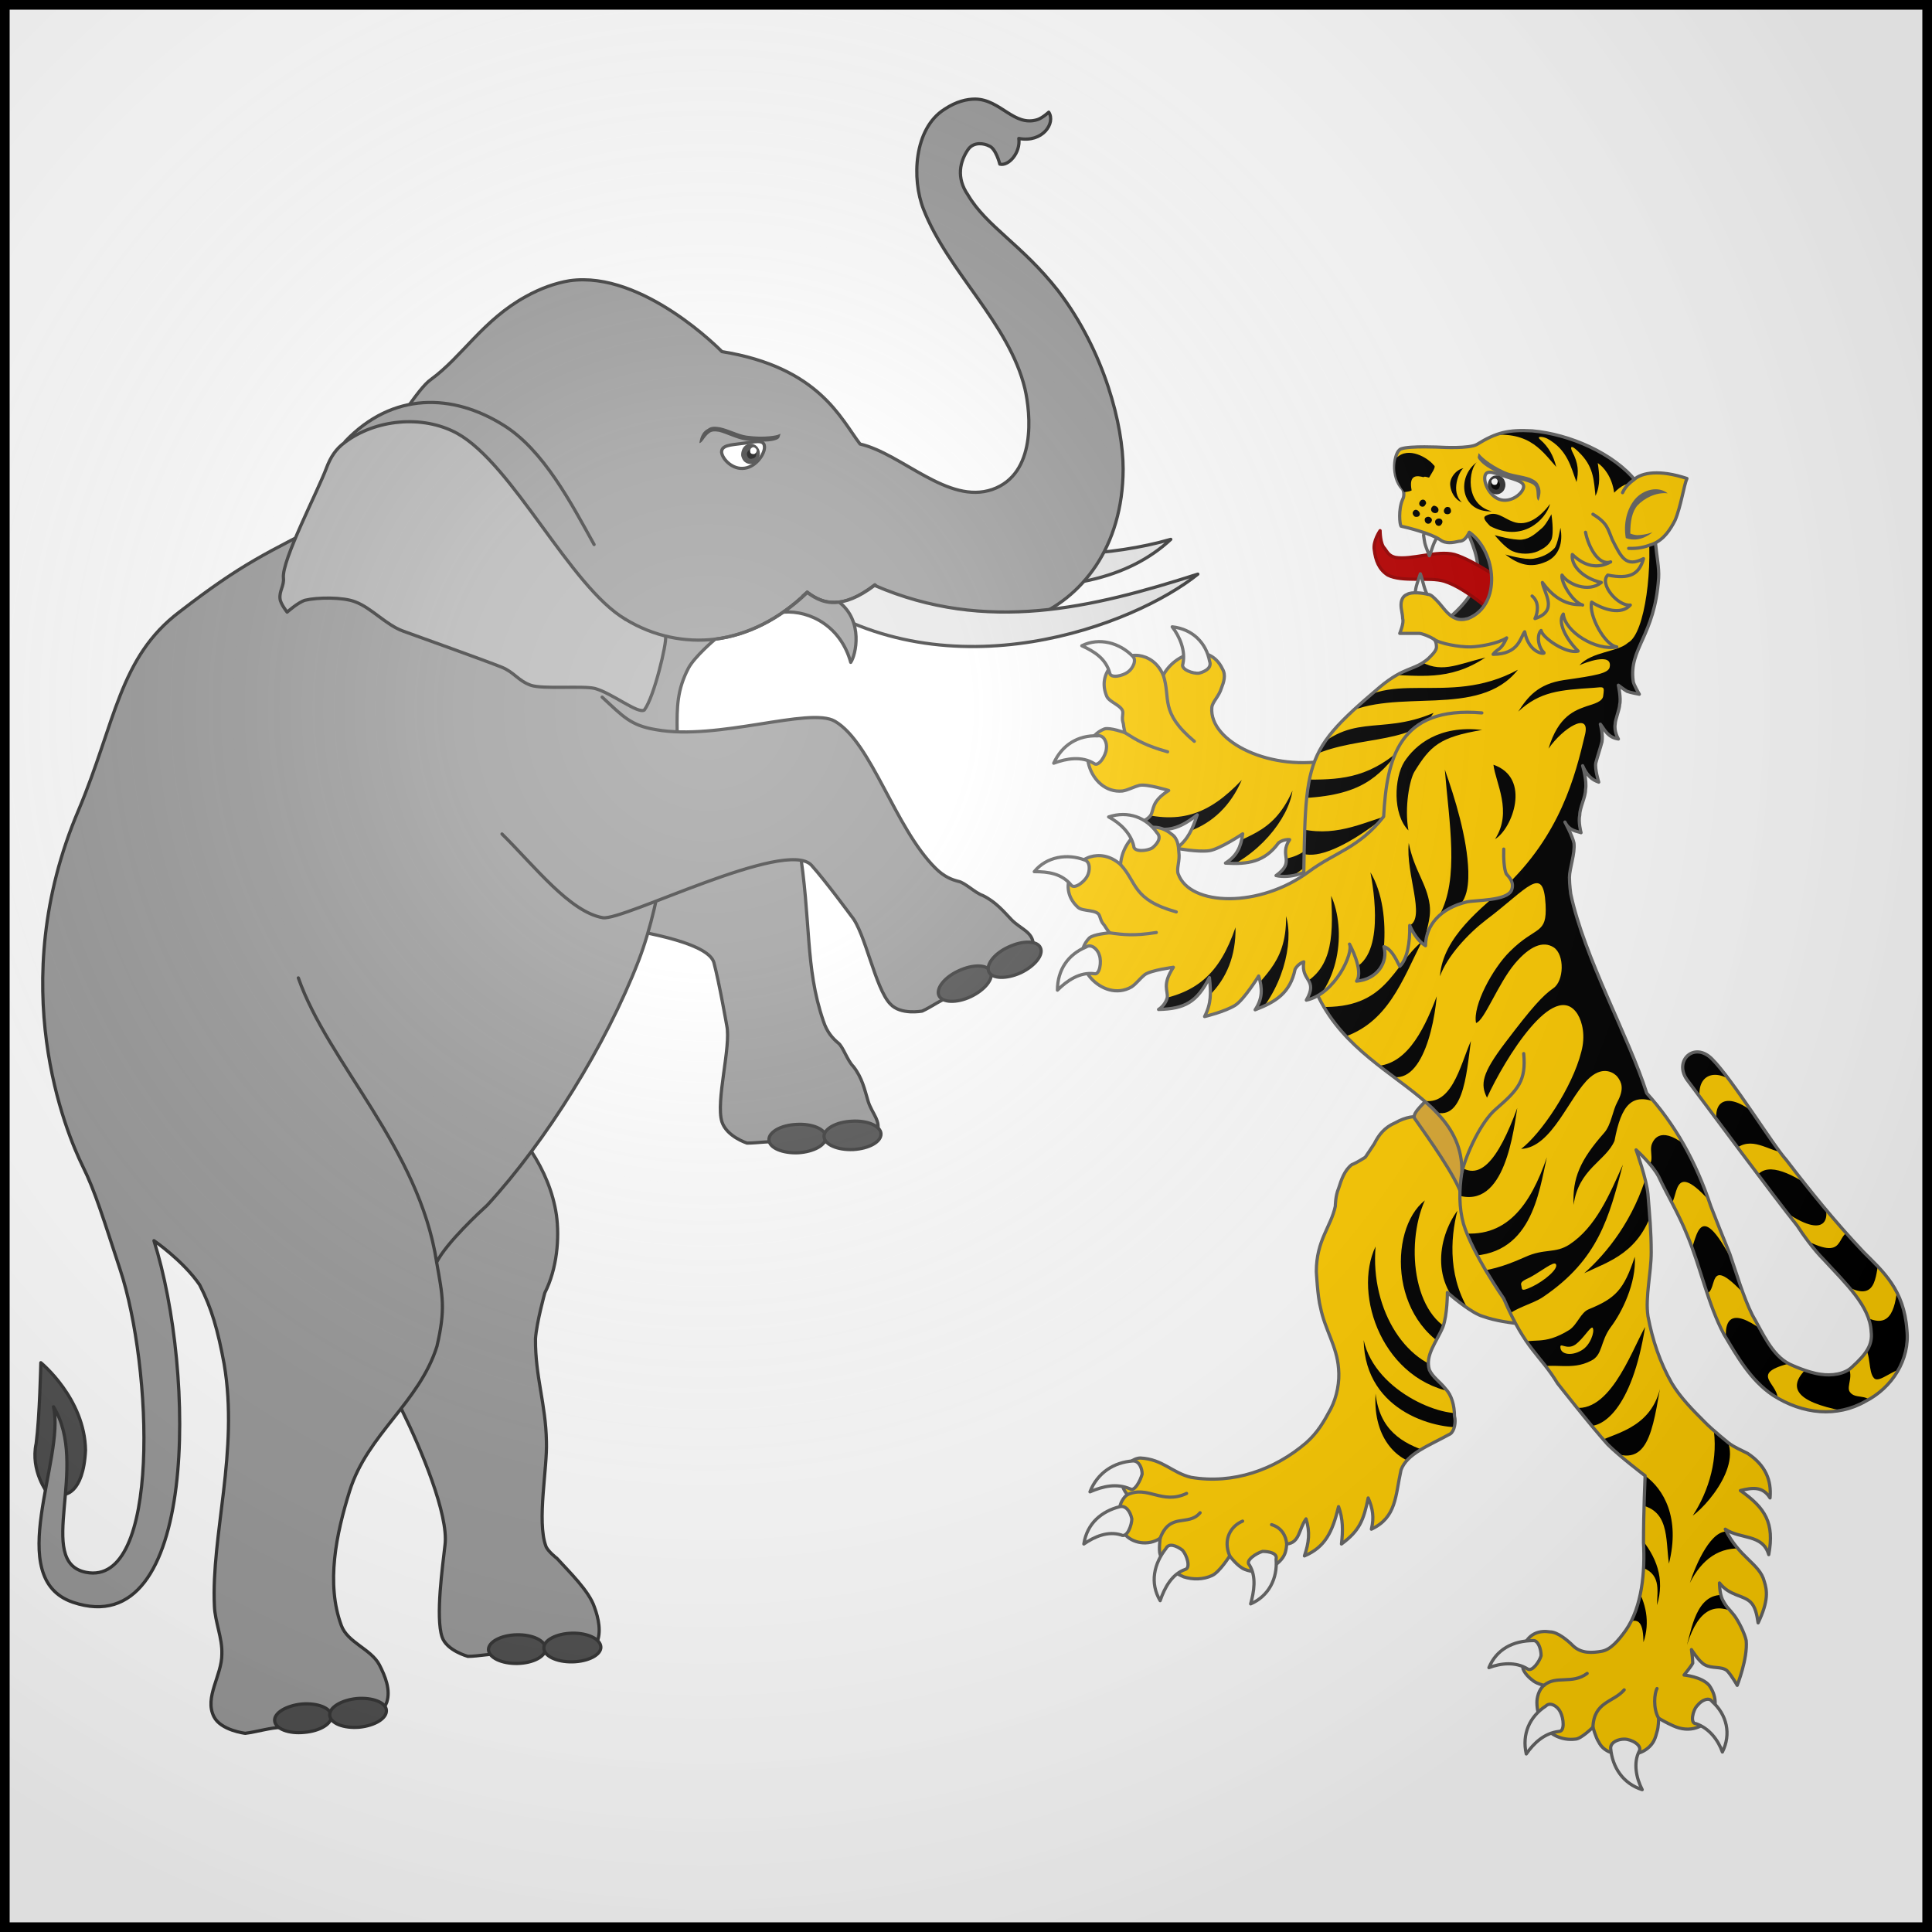 <?xml version="1.0" encoding="UTF-8" standalone="no"?>
<svg width="600" height="600" version="1.1" id="svg129"
   xmlns:xlink="http://www.w3.org/1999/xlink" xmlns="http://www.w3.org/2000/svg"
   xmlns:svg="http://www.w3.org/2000/svg">
  <rect width="100%" height="100%" fill="#808080" stroke="none"/>
  <defs>
    <radialGradient id="rg" gradientUnits="userSpaceOnUse" cx="220" cy="220" r="405">
      <stop style="stop-color:#fff;stop-opacity:.3" offset="0"/>
      <stop style="stop-color:#fff;stop-opacity:.2" offset=".2"/>
      <stop style="stop-color:#666;stop-opacity:.1" offset=".6"/>
      <stop style="stop-color:#000;stop-opacity:.13" offset="1"/>
    </radialGradient>
    <clipPath id="shield-clip">
      <path id="shield" d="m 1.5,1.5 h 597 v 597 h -597 z" />
    </clipPath>
    <clipPath id="tiger-front-arm-clip">
      <path id="tiger-front-arm-shape" d="m 460.2,221.4 c -25.8,-2.2 -29.5,14.1 -30.5,32.2 -7.6,9.7 -15.1,11.1 -23.1,17 -15.4,11.5 -37.1,10.9 -40.7,0.8 -0.6,-1.7 0.6,-4 0.2,-6.8 -0.1,-1.8 -0.3,-4.2 -2.2,-5.5 -7.2,-6 -15.4,1.5 -15.9,9.4 -3.3,-2.9 -6.7,-3.2 -9.4,-2.4 -6.2,2 -9.8,10.3 -3.8,15.7 1.6,1.4 6,0.5 6.7,2.7 0.7,2.2 0.9,2.1 1.5,2.9 0.5,0.9 1.6,2.3 1.6,2.3 0,0 -5,0.4 -6.3,1.6 -7.3,7.6 4.1,20.4 13.1,15.2 1.6,-1.1 2.2,-2.2 4.1,-3.8 1.9,-1.4 8.9,-2.3 8.9,-2.3 -3.6,5.5 -1.6,7.2 -1.9,9.4 -0.2,0.9 -1,2.6 -2.7,3.7 8.2,-0.2 11.9,-2.3 15.8,-9.9 0.5,4.8 0.6,8 -1.5,12.1 0,0 6.3,-1.5 9.5,-3.5 2.8,-1.8 7.3,-9.1 7.3,-9.1 1.2,4 1.2,7 -1.1,10.5 6.5,-2.5 10.9,-5.3 12.4,-12.6 1,-1.8 2.7,-2.3 2.7,-2.3 -1,6.1 4.6,5.3 0.8,11.9 9.1,-2 14.7,-14.8 13.4,-17.4 0,0 4.5,8.2 2.2,11.5 6.3,-0.5 9.9,-5.8 8.5,-10.7 2.1,0.6 3.5,3.3 4.9,6.1 2.3,-2.2 3.2,-7.1 3.1,-12.7 1.2,2.7 2.7,4.9 4.9,6.3 0.1,-6.4 4.6,-11.6 12.8,-13.6 2.8,-0.6 12.4,-0.3 13.9,-3.6 1,-2.4 -0.7,-4.1 -1.6,-5.1 -0.7,-1.4 -0.9,-5 -0.8,-7.7" />
    </clipPath>
    <clipPath id="tiger-back-leg-clip">
      <path id="tiger-back-leg-shape" d="m 399.6,479.5 c 0,0 -0.1,2.2 -0.8,3.5 -0.9,1.8 -3,3.5 -5.3,4.4 -2.3,0.9 -4.6,0.9 -6.9,0 -2.3,-0.9 -4.7,-4.2 -4.7,-4.2 0,0 -3.2,5.1 -5.5,6.1 -2.8,1.3 -6,1.3 -8.8,0.4 -3.2,-1.4 -5.9,-3.2 -7.3,-6.9 -0.5,-1.4 0,-5.1 0,-5.1 -3.6,2.5 -8.8,1.6 -11.1,-1.4 -1.9,-2.3 -2.1,-5 -1.4,-8.4 0.2,-1.3 1.3,-3.1 2.3,-3.7 0,0 -1.4,-1.8 -1.4,-2.7 -0.9,-2.3 0.5,-4.6 0.5,-4.6 0,-1.8 2.7,-4.1 5,-4.1 7,0.4 9.8,4.6 15.7,6 13,2.2 25.9,-2.3 35.7,-10.7 3.6,-3.2 5.5,-6.5 7.7,-10.6 1.9,-3.7 2.8,-8.4 2.4,-12.5 -0.5,-6.9 -4.2,-12 -5.6,-18.9 -0.9,-3.3 -1.3,-11.2 -1.3,-11.2 0,-9.7 4.5,-13.8 5.9,-20.3 0,0 0,-3.2 1,-5.5 0.9,-2.8 1.8,-5.6 4.1,-7.4 1.4,-0.5 4.2,-2.3 4.2,-2.3 0,0 1.9,-2.8 2.8,-4.2 1.4,-2.8 3.2,-5.1 6.5,-6.5 3.2,-1.8 6,-2.3 9.7,-1.8 12.9,1.8 24.5,5.1 37.9,0.4 l 5.6,65.7 c -8.4,-1.8 -18.1,-1.4 -26,-4.2 -3.2,-0.9 -8.8,-5.5 -11,-7.4 0,0 0,7 -1.4,10.7 -1.9,4.6 -5.6,8.7 -4.2,13.3 1,2.3 3.3,3.7 5.1,6 1.8,1.9 2.7,5.1 2.7,8.4 0.5,1.8 0,4.6 -1.3,5.5 -6.9,3.8 -13.4,6.1 -15.3,11.2 -1.8,8.2 -1.4,14.7 -9.2,18.4 0.9,-3.7 0.4,-6.5 -1,-9.7 -1.4,6.9 -2.7,10.2 -8.3,14.3 0.5,-4.1 0.5,-7.8 -0.9,-11.6 -1.9,7.9 -4.2,12.6 -10.6,15.3 1.4,-4.1 1.8,-7.4 0.5,-11.5 -2.3,3.2 -1.9,7.4 -6,7.8 z" />
    </clipPath>
    <clipPath id="tiger-back-arm-clip">
      <path id="tiger-back-arm-shape" d="m 219.3,178.9 c 0.7,7.9 -4.6,8.1 -1.6,16 -9.2,-5 -11.9,-11.7 -13,-22 -4.2,4.1 -4.1,8.3 -3.4,13.7 -9.7,-5.1 -11.4,-13.2 -12,-23.4 -3.4,3.7 -3.4,7.7 -3,12.5 -9.9,-6.3 -10.2,-15.2 -8.9,-26 -4.6,9.8 -8.6,7.5 -7.1,16.2 -8.8,-9.7 -10.4,-16.6 -7.5,-28.7 -4.7,2.2 -6.2,5.3 -6.7,11 -2.9,-2 -5.1,-4.4 -6.1,-7.1 -2.1,-2.9 -2.1,-7.1 -2.8,-10.7 -0.5,-1.9 -9.8,-3.5 -11.5,-4 -0.7,-0.2 -8.6,-1.2 -12,-0.4 -2.1,0.6 -4.9,1 -6.5,1.4 -12.9,2.2 -19.47,-17.3 -7.6,-22.6 2.1,-0.7 8.1,1.5 8.1,1.5 0,0 -0.8,-2.2 -1,-3.4 l -0.3,-3.8 c -0.4,-2.81 -5.5,-3.37 -7,-6.2 -4.3,-8.54 3.9,-16.16 11.4,-15.84 3.9,0.1 7.6,1.99 9.8,6.91 4.7,-9.04 17.3,-13.29 22.8,-3.75 1.4,2.8 1.5,6.15 1.2,8.66 -0.8,5.41 0.1,10.06 3.2,13.92 18.2,23.6 69.4,50.8 113.4,63.1 l -14.9,51.4 c 0,0 -12.2,-10.5 -19.9,-16.3 -5.8,-4.1 -17.1,-22.1 -17.1,-22.1 z" />
    </clipPath>
    <clipPath id="tiger-body-clip">
      <path id="tiger-body-shape" d="m 511.8,371 c 0.5,6.4 1,11.4 1,17.9 0,6.5 -1.9,13.9 -1,19.9 1.4,7.4 3.7,14.3 7.4,20.8 2.8,4.6 6.5,8.3 10.2,12 2.3,2.4 7.4,6.5 7.4,6.5 1.8,1.4 4.1,2.3 6,3.3 5.5,3.7 7.4,8.3 6.9,13.8 -2.3,-3.7 -5.5,-3.2 -9.2,-2.3 7.8,5.5 10.6,10.1 8.8,19.9 -1.9,-6.5 -8.8,-4.7 -13.5,-7.9 4.2,8.8 10.7,10.7 12.1,16.2 0.9,2.8 1.4,6 -1.9,12.9 -0.4,-2.7 -0.9,-5 -2.3,-6.4 -2.3,-2.3 -6.5,-1.9 -9.7,-6 0,0 0,3.2 0.9,5.1 1.4,2.7 1.9,2.7 3.7,5 1.4,1.9 3.2,5.5 3.7,7.8 0.5,5.6 -2.8,13.9 -2.8,13.9 0,0 -1.8,-3.2 -3.2,-4.6 -1.8,-1.4 -4.6,-0.5 -6.9,-1.8 -1.8,-1 -4.1,-4.7 -4.1,-4.7 0,0 0.4,2.8 0.4,4.2 -0.4,0.9 -2.7,3.7 -2.7,3.7 0,0 5.5,0.5 7.8,3.2 2.3,3.3 2.3,6.5 0.9,9.3 -2.3,3.7 -6.9,5.6 -12,3.3 -2.3,-1 -4.6,-2.4 -4.6,-2.4 0,0 0,2.8 -0.5,4.2 -0.5,1.9 -0.9,3.2 -2.3,4.6 -2.3,2.3 -5.6,2.7 -8.3,2.7 -3.3,-0.4 -6.1,-1.3 -7.5,-4.1 -0.9,-1.3 -1.8,-4.6 -1.8,-4.6 0,0 -3.7,3.7 -5.5,3.7 -4.1,0.5 -7.8,-1.4 -9.7,-4.1 -1.4,-2.4 -2.2,-4.5 -2.2,-7.3 0,-1.4 0.5,-3.9 2.2,-5.3 0,0 -1.9,-0.4 -3.2,-1.3 -1.4,-1 -2.8,-2.4 -3.3,-3.8 -0.4,-2.7 -0.4,-5.5 0.5,-7.8 1.8,-3.3 4.6,-4.2 7.9,-3.7 2.3,0 5.5,2.7 6.9,4.1 2.7,2.8 6.4,2.4 9.2,1.9 2.7,-0.5 5.1,-3.3 7.4,-6.5 5.1,-7.3 6,-18.4 5.5,-27.2 0,-9.3 0.5,-20.8 0.5,-20.8 0,0 -7.9,-6 -11.6,-9.7 -5.1,-5.6 -15.6,-19 -15.6,-19 -5.6,-9.2 -9.8,-10.2 -16.7,-26.3 0,0 -9.7,-13.9 -12.5,-23.2 -1.4,-5 -1.4,-10.5 -0.5,-16.1 0.5,-30 -48.4,-29.5 -49.4,-75.8 1.2,-52.1 -2.1,-52.8 24,-74.9 7.7,-6.4 10.4,-4.9 14.9,-8.7 1.9,-1.8 2.6,-2.8 2.6,-3.7 0,-1.9 -0.8,-2.4 -0.8,-2.4 -1.4,-0.9 -3.7,-1.8 -4.6,-1.8 h -6 c 0,0 1.4,-3.3 0.9,-4.6 0,-1.4 -0.5,-2.8 -0.5,-4.2 0,-1.4 0.5,-2.8 1.9,-3.3 1.4,-0.9 5.1,-0.4 6.5,0 0.9,0 1.8,1 2.7,1.9 1.9,1.9 3.3,4.6 6,5.6 0.9,0.4 2.3,0.4 3.7,0 10.6,-4.2 8.8,-20.9 0.4,-26.8 -0.9,1.8 -1.8,2.8 -3.2,2.8 -1.8,0.4 -4.1,0.9 -5.9,-0.5 -2.8,-1.9 -9.8,-3.7 -12.1,-4.2 -0.4,-0.5 -0.9,-5.1 0.5,-8.3 0.5,-0.9 0.5,-2.3 0,-3.2 -3.7,-3.7 -2.8,-11.6 -0.5,-12.5 2.8,-1 12.5,-0.5 12.5,-0.5 0,0 8.7,0.5 11.1,-0.9 6,-3.7 9.7,-4.6 17.1,-4.2 11.6,1 25.4,7 32.3,15.7 3.9,4.9 5.2,11 6,19 0.4,4.3 1.2,7.8 1,11 -1.2,18.1 -9.3,21.8 -7.9,32 0,0.9 1.9,4.1 1.9,4.1 0,0 -2.8,-0.5 -3.8,-0.9 -0.9,-0.5 -2.7,-1.9 -2.7,-1.9 0,0 0.9,4.2 0.4,6 0,1.4 -1.4,4.7 -1.4,6.1 -0.4,2.3 1,4.6 1,4.6 -3.3,-0.5 -4.2,-2.8 -5.6,-4.6 0,0 0.9,3.2 0.5,5.5 -0.5,1.9 -1.4,4.6 -1.9,6.5 -0.4,1.8 0.9,6 0.9,6 -0.9,-0.4 -3.2,-0.9 -5,-5.1 0,0 1.4,4.7 0.9,7.4 0,2.4 -1.8,5.6 -1.8,7.9 -0.5,2.2 0.4,5.5 0.4,5.5 -1.3,-0.5 -3.6,-0.5 -5,-3.3 0,0 2.3,4.2 2.8,6.5 0.4,3.3 -1.4,7.9 -1.4,10.7 0,2.3 0.4,5.1 0.4,5.1 4.2,19.8 18,44.3 23.6,61.9 8.8,9.7 15.3,21.3 19.9,35.1 1.8,4.6 3.6,9.2 5.9,14.8 1.9,5.5 4.2,13.4 7,19 3.2,5.5 6,12.4 11.5,15.2 0,0 5.6,2.7 9.8,3.2 3.2,0.5 7.4,0 9.7,-2.3 4.5,-4.1 6.4,-6.9 5.9,-11 -0.4,-7.9 -7.8,-14.8 -14.7,-22.3 -3.2,-3.2 -6.5,-7.8 -8.3,-10.6 -7,-8.7 -27.3,-36.1 -34.2,-45.3 -4.2,-5.9 2.3,-12 7.8,-6.4 6.4,6.4 18.9,26.8 23.1,31.4 7.4,9.7 15.3,19.4 24,28.6 6,6 12.5,11.6 13.4,24.1 1,9.2 -4.6,18 -12.9,22.2 -8.7,5 -19.4,4.1 -28.7,-1.9 -6.9,-4.6 -11.1,-12 -15.2,-18.9 -5,-9.3 -7.4,-21.3 -11.5,-31 -2.8,-6.9 -6,-12 -8.8,-18 -1.9,-3.7 -7,-8.3 -7,-8.3 0,0 3.3,9.2 3.7,13.9 z" />
    </clipPath>
  </defs>
  <use id="field" xlink:href="#shield" style="fill:#ffffff" />
  <g id="tiger" style="stroke-width:1;stroke-linecap:round;stroke-linejoin:round">
    <g id="tiger-mouth">
      <path style="fill:#111111;stroke:#666666" d="m 454.5,162.5 c 6,12.9 7.9,19.8 -6.9,31.4 l 10.1,1.4 7.4,-8.3 0.5,-13.5 -8.3,-10.1 z" id="path24" />
      <path id="tiger-tongue" style="fill:#bb0000;stroke:#990000" d="m 428.6,164.8 c 0,0 -2.3,3.3 -1.8,6 0.4,3.2 1.4,6 4.2,7.8 4.6,2.3 12.9,0.5 17.5,1.9 7.4,2.3 17.1,11.6 17.1,11.6 l 1.9,-11.2 c 0,0 -9.8,-6.9 -15.8,-8.7 -5.5,-1.4 -13.3,1.8 -18.4,0.9 -1.9,-0.5 -2.3,-1.4 -3.3,-2.8 -1.4,-1.3 -1.4,-5.5 -1.4,-5.5 z" />
      <path id="tiger-teeth" style="fill:#ffffff;stroke:#666666" d="m 439.3,185.1 c 0.5,-2.3 0,-1.8 1.8,-6.9 1,2.7 1,4.6 2.8,7.8 0,1 -4.1,1.9 -4.6,-0.9 z m 2.8,-18.9 c 0.4,2.3 0,1.9 1.8,6.4 1,-2.3 1,-3.6 2.8,-6.4 0,-0.9 -3.7,-3.3 -4.6,0 z" />
    </g>
    <use id="tiger-back-arm" xlink:href="#tiger-front-arm" transform="rotate(24.52,490,269.6)"/>
    <g id="tiger-back-leg">
      <use xlink:href="#tiger-back-leg-shape" style="fill:#ffcc00;stroke:none" />
      <path id="tiger-back-leg-fingers" style="fill:none;stroke:#666666" d="m 394.9,473.5 c 3.1,0.9 4.5,3.5 4.7,6 m -13.7,-7.1 c -3.6,1.5 -6.2,5.6 -4,10.8 m -9.2,-13.4 c -3.7,4.4 -9.3,-0.3 -12.4,7.9 m 8.2,-13.9 c -7.7,3.6 -12,-2.6 -18.4,0.4" />
      <path id="tiger-back-leg-stripes" clip-path="url(#tiger-back-leg-clip)" style="fill:#000000;stroke:none" d="m 427.2,432.8 c 1.2,11 7.9,15.5 16.8,18.2 l -2.9,3.7 c -6.3,-0.5 -14.8,-7.3 -13.9,-21.9 z m -3.7,-16.6 c 3.7,16.6 26.5,25.1 32.5,22.1 l -0.1,4.8 c -8.7,1.3 -32,-4.1 -32.4,-26.9 z m 3.7,-29.1 c -1.7,19.9 9.9,38 25,38.8 l 0.7,6.7 c -23.4,-3.1 -32.9,-30.5 -25.7,-45.5 z m 15.3,-14.3 c -6.3,14 -3.5,38.6 11.6,41.5 l 0.8,6.6 c -23.6,-7.7 -24,-39 -12.4,-48.1 z m 10.1,3.2 c -2.2,8.7 -3.1,21.5 4.8,32.9 -13.6,-9 -11,-24.4 -4.8,-32.9 z" />
      <use xlink:href="#tiger-back-leg-shape" style="fill:none;stroke:#666666" />
      <path id="tiger-back-leg-claws" style="fill:#ffffff;stroke:#666666" d="m 396.3,484.2 c 0.5,-1.9 -2.3,-2.4 -4.2,-2.4 -1.8,0.5 -5.5,2.8 -4.1,4.2 2.3,3.7 1.4,8.4 0.4,12.1 5.6,-2.4 8.4,-7.9 7.9,-13.9 z m -34.2,-3.3 c 0.9,-1.8 3.2,-0.9 5.1,0.5 1.3,1.4 2.7,5.5 0.9,6 -4.1,1.4 -6.4,5.6 -7.8,9.7 -3.3,-5.5 -1.9,-11.5 1.8,-16.2 z m -14.3,-13 c 1.8,-0.4 3.2,1.4 3.7,3.8 0,1.8 -1.4,6 -3.3,5 -4.1,-1.3 -8.3,0.5 -11.6,2.8 1,-6.5 5.6,-10.2 11.2,-11.6 z m 4.1,-14.2 c 1.9,0 2.8,2.3 2.8,4.1 -0.5,1.9 -2.3,5.5 -3.7,4.6 -4.2,-1.8 -8.3,-0.9 -12.5,0.9 2.3,-5.9 7.4,-9.2 13.4,-9.6 z" />
    </g>
    <path id="tiger-pizzle" style="fill:#ddaa33;stroke:#666666;" d="m 444.4,339.9 11.5,13.4 c 0,0 1.8,14.9 -1.9,18.1 -1.8,-6 -10.5,-18.1 -14.7,-24.1 -0.9,-1.8 3.7,-5.1 5.1,-7.4 z" />
    <g id="tiger-body">
      <use xlink:href="#tiger-body-shape" style="fill:#ffcc00;stroke:none"/>
      <path id="tiger-body-stripes" clip-path="url(#tiger-body-clip)" style="fill:#000000;stroke:none;" d="m 492,395.4 c 7.7,-3.7 17.5,-6.3 21.6,-20.9 l -1.9,-10.7 c -4.2,15 -12.8,25.5 -19.7,31.6 z m -20.8,-51.3 c -1.6,10.8 -5.1,34.4 -21.6,25.8 l 1.3,-10 c 8.1,9.3 14.5,0 20.3,-15.8 z m 9.2,15.3 c -2.5,10.8 -4.7,31.5 -25.9,30.6 l -1.9,-7.2 c 15.2,2.3 22.7,-8.6 27.8,-23.4 z m 23.6,2.3 c -4.2,9.4 -8.4,19.4 -16.6,24.8 -4.5,2.9 -7.7,1.1 -13.8,3.9 -7.6,3.4 -11,3.9 -16.2,4.8 l 9.5,14.3 c 3.6,-3.5 8.9,-4.4 12.3,-6.7 17.3,-11.7 20.5,-24.8 24.8,-41.1 z m -21.2,30.7 c 0.2,0 0.3,0.1 0.4,0.2 0.9,1.4 -3.6,5.2 -7.4,7 -3.8,1.8 -3,0.7 -3.4,-0.6 -0.1,-0.5 0.1,-1 1.5,-1.7 3.3,-1.4 7.6,-5 8.9,-4.9 z m 24.9,-2.1 c -3.4,10.3 -6,12.9 -14.3,16.3 -2.5,1 -3.5,4.7 -6,6.4 -8.4,5.2 -11,2.1 -17.2,4.5 0.7,1.5 5,5.9 5.8,7.4 6.9,-1.9 11.9,0.9 18.1,-2.3 3.7,-1.8 2.8,-5.9 6.1,-10.4 3.5,-4.6 8,-13.7 7.5,-21.9 z m -13.2,22 c 0.1,0 0.2,0.1 0.2,0.3 0.5,0.9 -0.7,5.2 -3.6,6.8 -3.3,1.9 -6.4,1.1 -6.5,-0.9 -0.2,-1.8 1.9,0.9 4.6,-0.9 2.5,-1.8 4.5,-5.4 5.3,-5.3 z m 16.4,-0.2 c -4.1,25.6 -13.4,32 -18.8,30.6 l -5.1,-6 c 12.3,4.2 19.4,-16.6 23.9,-24.6 z m 4.6,19.3 c -3.2,12.8 -15.4,13.9 -20,16.8 15.4,10.1 17.3,-1.2 20,-16.8 z m 2.8,54.2 c 3.6,-14.3 -1.7,-23.2 -7.4,-27.3 l -2.7,8.9 c 10.4,1.2 9,10.6 10.1,18.4 z m -3.7,12.9 c 0.1,-4.8 1.4,-10.1 -5.6,-12 v -9.5 c 5.5,6.4 8.1,13.3 5.6,21.5 z m -4.2,11.5 c -0.1,-5.1 -0.9,-8.7 -6.1,-5.4 l 3.7,-12.3 c 3.2,5.6 4.5,11.4 2.4,17.7 z m 15.3,-39.3 c 5.1,-7.8 8.1,-18.1 6.3,-27.9 12.5,7.3 -0.4,23.6 -6.3,27.9 z m -0.9,20.9 c 3.7,-7.3 9.2,-11.5 17,-10.6 l -5,-5.3 c -5.2,-1 -10,9.7 -12,15.9 z m -0.9,19.3 c 3.7,-11.9 9.2,-13.2 15.6,-9.7 l -2.6,-5.6 c -9.4,-2.1 -11.3,8.8 -13,15.3 z m -5.2,-343.2 1.7,20.9 -12,35.2 -15,54.4 21.6,64.4 c -8.2,-3.5 -11.5,0.5 -13.6,11.7 -2.7,6.3 -11.2,8.7 -12.7,19.9 -0.4,-8.3 2,-13.9 9.5,-22.4 2.2,-2.5 2.6,-6.9 4.1,-9.6 2.2,-4.1 1.3,-6.1 0,-7.8 -0.8,-1 -4.1,-3.6 -8.5,0.2 -6.4,5.6 -11.7,21.8 -21.4,22.2 6.1,-4.6 15.9,-19 18.7,-30.2 1.3,-4.8 0.4,-9.1 -1.2,-11.7 -7.2,-11.1 -22.6,14 -28.1,26 -2.1,-4.2 -1.6,-7.5 5.6,-17 8.4,-11.1 11.7,-14.7 15,-17 3.3,-2.2 3.6,-10.4 0.1,-12.7 -3.3,-2.1 -7.4,-0.4 -12,5 -5.3,6.3 -9.5,17.8 -12.1,18.5 -1.1,-5.4 5.2,-17 10.5,-22.2 8.2,-8.2 11.6,-5 11.1,-14.6 -0.7,-12.7 -5.6,-4.9 -18.5,4.8 -5.6,4.3 -12.1,11.3 -14.3,17.5 0.8,-12.3 13.4,-21.5 19.7,-27.3 17.7,-16.5 22.3,-34.9 25.4,-48 1.5,-6.9 -6.8,-2 -11.4,4.6 3.1,-10.3 8.3,-11.9 11.9,-13.2 2.2,-0.7 5,-1.4 5.1,-3.3 0.4,-2.9 0.3,-2.7 -2.9,-2.4 -10.6,0.7 -16.7,1.1 -23.5,7.4 2.9,-4.5 6.1,-8.6 14.2,-9.8 9.9,-1.4 13.8,-2.1 14.2,-4 1,-4.8 -7.9,-1.3 -9.4,-0.6 3.9,-4.3 12,-4.1 15.1,-7 5.4,-2.8 7.9,-24.4 6,-37.3 -0.3,-15.4 -6.4,-13.3 -10.3,-9.3 -0.7,-5 -3.3,-8 -5.1,-9.2 0.5,3.4 0.9,6.8 -0.7,10.2 -0.5,-4.2 -0.4,-8.6 -4.5,-12.9 -3.4,-3.6 -3.4,-2.2 -2.7,-0.8 1.9,3.6 2,6.2 1.3,9.4 -1.7,-4.4 -2.7,-10 -9.1,-13.5 -1.2,-0.6 -3.5,-0.9 -2.2,0.3 2.7,2.3 4.2,5.2 5,8.5 -5,-5.7 -9.1,-12 -23.6,-9.4 l 6.1,-3.5 17.1,-1.9 25.9,13.2 z m -57.4,36.5 c -11.4,7.6 -20.9,5.4 -30.7,5.4 l 9.7,-4.7 c 7,4.5 11.9,1.5 21,-0.7 z m 10.1,3.8 c -12.3,15.5 -37.9,5.2 -54.4,14 13.1,-15.7 32.2,-1.9 54.4,-14 z m -26.2,13.4 c -6.5,10.5 -26.6,6.6 -40,14.6 14.1,-15.7 22.7,-7.2 40,-14.6 z m -10.4,11.5 c -6.7,8.3 -11.9,14.3 -31.3,15 l 1.2,-5.8 c 10.7,0.1 19.7,-0.1 30.1,-9.2 z m -4.6,20.6 c -9.2,2.9 -17.8,7.2 -30.1,2.8 -0.1,17.5 19.3,6.1 30.1,-2.8 z m 2,27 c -17,10.5 -26.6,12.2 -31.7,7.8 2.8,16.7 22.5,7 31.7,-7.8 z m 9.4,11.9 c -6.1,12 -10.6,25.5 -25,29.9 l -6.7,-9.6 c 20.8,0.7 22.4,-12.6 31.7,-20.3 z m 4.6,17 c -4.5,11.9 -10,21.7 -19.6,21.7 12.5,11.3 18.3,-7.7 19.6,-21.7 z m 10.6,13.9 c -1.4,10.2 -2.3,27.1 -13.3,21.2 l -2.8,-3 c 10.1,3.2 12.7,-10.6 16.1,-18.2 z m 61.4,51 c 3.6,-0.4 0.1,-16 13.7,-0.2 l -4.7,-15 c -8.7,-8.8 -12.8,-7.4 -14.2,-3.8 -0.9,2.3 1.1,5.9 -1.6,6.7 z m 10.4,27.3 c 6.3,1.9 -0.5,-15.1 15,2.4 l -2.6,-6.2 c -13.8,-29.5 -13.8,-12.4 -16.2,-8.8 z m 23.3,34.1 c 1.8,-6 -10.4,-9 5.2,-12.6 l -8.1,-8.7 c -10.1,-8 -14.1,-6.4 -12.8,3.3 2.9,8.8 7.7,15.4 15.7,18 z m 21.5,-11.7 c 2.8,2.8 -0.2,6.6 1.1,8.3 1.6,2.3 5.2,0.5 6.7,3.3 l -6.2,3 c -15.6,-2.5 -21.1,-6.9 -13.7,-13.8 z m 5.1,-15.5 c 8.1,4.7 10.1,-1 10.8,-9.4 3.4,7.1 9.2,12.6 2.7,26 -3.7,-0.5 -8.3,4.7 -10,2.9 -1.9,-2 -0.9,-7.9 -3.1,-9.5 z m -19.3,-24.2 10.4,12.6 c 12.8,9.3 12.7,0.8 13.8,-5 l -8.2,-9.6 c -5.7,0.4 -1,10.3 -16,2 z m -14.1,-18.4 6,8 c 15,11.7 17.9,5.8 15.2,-1 l -2.6,-3.5 c -8.4,-5.7 -15.5,-8.8 -18.6,-3.5 z m -11.6,-15.7 c -2.5,-9.8 4.6,-11.7 14.6,-1.5 l 6.4,9.4 c -5.6,-0.7 -10.5,-5.6 -15.9,-1 z m -5.4,-7.7 c -1.8,-8.2 4,-11.6 11.2,-5.8 l -9.6,-16.4 -13,7.9 z" />
      <use xlink:href="#tiger-body-shape" style="fill:none;stroke:#666666;" />
      <path id="tiger-thigh" style="fill:none;stroke:#666666;" d="m 473.2,327.2 c 0.8,8.4 -1.7,11.2 -8.6,17.2 -4.6,3.9 -9.1,13.6 -10.6,19.6" />
    </g>
    <g id="tiger-front-leg">
      <path id="tiger-front-leg-fingers" style="fill:none;stroke:#666666" d="m 514.6,524.4 c -0.8,1.4 -1.3,6.1 0.5,9.2 m -10.7,-8.8 c -3.3,3.9 -9.4,3.6 -9.7,11.6 m -1.8,-16.7 c -4.7,3.5 -9.6,0.5 -13.4,3.7" />
      <path id="tiger-front-leg-claws" style="fill:#ffffff;stroke:#666666" d="m 531.7,528.4 c -0.9,-1.4 -3.2,-0.5 -4.6,1.3 -1.4,1.4 -2.3,5.6 -0.4,5.6 4.1,1.4 6.9,5.1 8.2,8.8 2.8,-5.6 1.4,-11.6 -3.2,-15.7 z m -31.5,14.5 c 0,-1.9 2.4,-2.8 4.2,-2.8 2.3,0 5.6,1.9 4.7,3.7 -1.9,3.6 -1,8.3 0.9,12 -6,-1.9 -9.3,-7 -9.8,-12.9 z m -20.1,-13.1 c 1.3,-1.3 3.6,0 4.5,1.9 1,1.9 1.4,6 -0.4,6 -4.6,0.5 -7.9,3.7 -10.2,7 -1.4,-6.1 1,-11.6 6.1,-14.9 z m -3.8,-20.3 c 1.3,0 2.3,2.4 2.3,4.7 -0.5,1.8 -2.8,5.1 -4.2,4.1 -3.7,-2.3 -8.3,-1.8 -12,-0.4 2.3,-5.6 7.4,-8.4 13.9,-8.4 z" />
    </g>
    <g id="tiger-head">
      <path id="tiger-nose" style="fill:#000000;stroke:none" d="m 436.1,152.8 c 0,0 1.3,0 2.3,-0.5 -1,-5.1 1.8,-4.6 3.7,-4.1 0.4,-0.5 1.8,0.4 1.8,0 0.5,-1 2.3,-3.3 1.4,-3.7 -1.8,-2.3 -7.9,-6 -11.6,-2.3 -1.1,4 0,7.3 2.4,10.6 z" />
      <path id="tiger-cheek" style="fill:none;stroke:#666666" d="m 492.4,165.3 c 0.9,4.6 4.1,10.5 7.8,9.2 -4.1,2.3 -8.2,1.3 -11.9,-2.3 -0.5,3.2 3,7.3 9,8.7 -4.1,3.3 -10.4,0.5 -12.2,-2.3 -0.5,1.9 3.2,8.4 6.4,9.3 -0.4,-0.5 -6.4,1.4 -12.5,-7 0.5,3.3 5.1,8.8 -2.3,11.2 0.9,-1.9 1.4,-5.1 -0.9,-7 m 18.9,-25.4 c 4.6,2.8 4.6,4.6 6,7.9 2.8,5.5 4.2,8.7 9.7,5.9 -1.3,4.7 -4.1,6.5 -11.1,5.1 -2.8,2.8 3.3,9.8 7,9.3 -2.8,3.2 -8.4,1.4 -12,-0.9 -1,4.1 4.1,13.4 7.8,13.9 -6.5,1.3 -16.1,-4.7 -16.6,-10.2 -1.8,2.3 0.5,7.4 4.6,11.5 -3.6,1 -11.1,-4.1 -11.5,-6.4 -1.4,1.4 -1,5.1 0.9,6.9 0.5,0.5 -4.6,0.5 -6,-6.5 -1.4,1.9 -1.9,7 -9.8,7 1.4,-1.9 2.4,-1 4.2,-5.1 -2.8,1.8 -8.3,2.7 -11.1,2.8 -3.7,0.1 -9.9,-1.1 -11.5,-2.4" />
      <path id="tiger-eye-stripes" style="fill:#000000;stroke:none" d="m 454.5,145.4 c -2.3,0.4 -4.5,3.2 -4.1,5.5 0.2,1.8 1.3,4.2 3.6,5.1 -3.6,-3.2 -0.9,-9.7 0.5,-10.6 z m 4.2,-1.9 c -6.5,4.7 -5.1,15.7 4.6,15.3 -8.8,-2.3 -7,-13.4 -4.6,-15.3 z m 8.8,28.7 c 4.1,3.2 7.9,4.3 12.5,2.3 4.2,-1.7 5.5,-6 4.6,-10.6 0,0 -0.9,5.5 -1.9,6.4 -1.8,1.9 -4.1,2.8 -6.4,3.2 -2.8,0.5 -8.8,-1.3 -8.8,-1.3 z m 13.9,-15.7 c -2.8,3.7 -6.9,7.3 -11.6,5.5 -2.8,-1 -5.1,-3.6 -8.4,-1.8 -0.9,0.5 -0.4,1.4 1.4,3.2 9.8,5.1 17.2,-1.8 18.6,-6.9 z m -17.2,9.7 c 0,0 3.3,4.1 5.6,5 2.3,1 5.5,1 7.8,0 1.9,-0.9 3.3,-1.8 4.2,-3.6 0.9,-2.3 0,-7.9 0,-7.9 0,0 -1.6,3.1 -2.8,4.2 -2,1.7 -3.7,3.4 -6.4,3.7 -2.8,0.2 -8.4,-1.4 -8.4,-1.4 z" />
      <g id="tiger-eye">
        <path style="fill:#666666;stroke:none" d="m 459.6,143.1 c -1,-1 -0.6,-1.4 -0.6,-1.4 l 0.2,-1 0.7,0.8 v 0 0 c 0,0 2.4,2.6 7.3,4.8 2,1 5.3,1.2 7.9,2.1 1.1,0.5 2.4,1.1 2.8,2.3 0.7,1.3 0.7,2.8 -0.1,4.8 -0.9,-0.7 -0.3,-2.4 -0.9,-4.1 -0.4,-0.8 -1.1,-1.2 -2.3,-1.6 -2.2,-0.8 -5.5,-1 -7.9,-2.2 -4.6,-2.1 -6.3,-3.5 -7.1,-4.5 z" id="path69" />
        <path style="fill:#ffffff;stroke:#666666" d="m 461.2,147.7 c -0.6,2 1.3,6.3 4.5,7.4 3.3,1.1 6.8,-1.5 7.4,-3.5 0.6,-2 -2.2,-2.5 -5.5,-3.6 -3.3,-1 -5.8,-2.3 -6.4,-0.3 z" id="path71" />
        <path style="fill:#333333;stroke:none" d="m 462.3,149.4 c -0.3,0.7 -0.3,1.5 0,2.3 0.3,0.7 0.8,1.3 1.4,1.6 0.7,0.3 1.5,0.3 2.1,0 0.7,-0.3 1.3,-0.9 1.5,-1.6 0.3,-0.7 0.3,-1.6 0,-2.3 -0.2,-0.7 -0.8,-1.3 -1.4,-1.5 -0.7,-0.3 -1.4,-0.3 -2.1,-0.1 -0.7,0.3 -1.2,0.9 -1.5,1.6 z" id="path73" />
        <path style="fill:#000000;stroke:none" d="m 465,149.3 c 0.6,0.3 1.1,1.1 0.7,1.9 -0.2,0.8 -1,1.1 -1.7,0.7 -0.8,-0.3 -1.1,-1.2 -0.8,-1.9 0.4,-0.7 1.2,-1 1.8,-0.7 z" id="path75" />
        <path style="fill:#ffffff;stroke:none" d="m 464.5,148.6 c 0.5,0.2 0.8,0.8 0.5,1.4 -0.1,0.6 -0.8,0.7 -1.3,0.5 -0.4,-0.2 -0.6,-0.8 -0.5,-1.3 0.4,-0.5 0.9,-0.7 1.3,-0.6 z" id="path77" />
      </g>
      <g id="tiger-ear">
        <path style="fill:#ffcc00;stroke:#666666" d="m 503.9,153 c 1,-2.3 3,-3.6 3.5,-4 2.4,-2.3 8.1,-3.2 16.5,-0.4 -0.9,1.9 -1.9,8.8 -3.7,13 -1.4,2.7 -3.4,6 -7,7.4 -2.7,1 -4.5,1.4 -7.4,1.3" id="path80" />
        <path style="fill:#666666;stroke:none" d="m 517.9,153.2 c -3.8,-0.4 -7.4,1.7 -9.3,3.7 -1.8,2 -2.3,5.1 -2.3,8.8 0,0 1.2,0.5 2.3,0.5 2.7,-0.1 4.6,-0.9 4.6,-0.9 -3,2.4 -5.9,2.7 -8.3,1.8 -0.8,-4.6 0.4,-9.1 2.8,-12 2.7,-3.2 7.4,-4.2 10.2,-1.9 z" id="path82" />
      </g>
      <path id="tiger-whiskers" style="fill:#000000;stroke:none" d="m 440.4,158.6 c -0.5,-0.4 -1.1,-0.4 -1.5,0.2 -0.4,0.5 -0.1,1.2 0.4,1.6 0.3,0.2 1.3,0.2 1.5,-0.3 0.4,-0.5 0,-1.2 -0.4,-1.5 z m 3.8,2.1 c -0.4,-0.3 -1.1,-0.3 -1.6,0.2 -0.3,0.5 -0.1,1.3 0.4,1.6 0.5,0.3 1.2,0.1 1.4,-0.3 0.5,-0.6 0.3,-1.2 -0.2,-1.5 z m 3.3,0.5 c -0.5,-0.3 -1.3,-0.2 -1.7,0.4 -0.3,0.4 0,1.3 0.4,1.5 0.5,0.4 1.2,0.2 1.4,-0.2 0.5,-0.6 0.5,-1.3 -0.1,-1.7 z m -5.1,-5.9 c -0.5,-0.3 -1.1,-0.1 -1.4,0.4 -0.4,0.5 -0.3,1.2 0.2,1.5 0.5,0.3 1.2,0.2 1.4,-0.4 0.5,-0.4 0.3,-1.1 -0.2,-1.5 z m 3.7,2 c -0.7,-0.4 -1.1,-0.3 -1.5,0.3 -0.3,0.5 -0.2,1.1 0.3,1.5 0.6,0.4 1.4,0.3 1.7,-0.2 0.3,-0.6 0.1,-1.2 -0.5,-1.6 z m 4.1,0.3 c -0.6,-0.3 -1.2,-0.2 -1.5,0.3 -0.5,0.6 -0.3,1.3 0.1,1.6 0.5,0.3 1.3,0.3 1.7,-0.3 0.3,-0.5 0,-1.3 -0.3,-1.6 z" />
    </g>
    <g id="tiger-front-arm">
      <use xlink:href="#tiger-front-arm-shape" style="fill:#ffcc00;stroke:none"/>
      <path id="tiger-front-arm-fingers" style="fill:none;stroke:#666666" d="m 365.3,283.2 c -13.7,-3.8 -12.1,-9.1 -17.3,-14.7 m 11.1,21.1 c -6.9,1.1 -10.2,0.7 -14.5,0.1" />
      <path id="tiger-front-arm-stripes" clip-path="url(#tiger-front-arm-clip)" style="fill:#000000;stroke:none" d="m 383.7,288 c 0.3,17.7 -11.7,28 -30.4,31.9 l 2.8,-8.9 c 15.6,-1.9 22.7,-8.7 27.6,-23 z m 15.7,-3.5 c 2.5,8.3 -1.1,23.5 -11.2,33 l -2.1,-5.3 c 4.8,-9.1 13.5,-11.8 13.3,-27.7 z m 14,-6.3 c 0.8,13.8 0.1,24 -11,28.4 l 1,8.6 c 13,-8.1 14.7,-26.6 10,-37 z m 16.4,15.8 2.7,8.2 -13.1,5.9 -0.3,-6.9 c 11.4,-3.1 7.4,-25.4 6.5,-30.3 3.8,6.4 4.8,15.1 4.2,23.1 z m 7.7,-32.2 c -1,9.5 5.3,23.1 0.3,25.6 0.9,5.5 1.4,9.9 4.8,6.3 -0.2,-4.8 2,-7.6 1.4,-12.7 -0.9,-6.7 -4.8,-10.6 -6.5,-19.2 z m 9.5,22.5 c 8.5,-1.3 9.1,-8.2 9,-13.7 -0.3,-10.3 -4.2,-22.9 -7.3,-31.6 1.3,16.3 4.6,33.9 -1.7,45.3 z m 13.3,-57.6 c -13.5,-1.6 -20.8,4.7 -24.2,9.9 -3.1,5 -3.7,16.2 1.3,21.3 -1.3,-7.2 0.4,-15.9 1.9,-18.3 4.9,-7.9 7.7,-10.7 21,-12.9 z" />
      <path id="tiger-front-arm-stripes2" style="fill:#000000;stroke:none" d="m 464.3,260.6 c 5.5,-8.5 0.2,-17.4 -0.5,-23.1 11.9,4.1 5.8,20 0.5,23.1 z" />
      <use xlink:href="#tiger-front-arm-shape" style="fill:none;stroke:#666666;"/>
      <path id="tiger-front-arm-claws" style="fill:#ffffff;stroke:#666666" d="m 337.3,294.1 c 1.6,-1.1 3.6,0.7 4.1,2.5 0.8,2.1 0.1,6.2 -1.5,5.8 -4.5,-0.6 -8.5,2.1 -11.5,5.1 0,-6.3 3.3,-11.1 8.9,-13.4 z m -0.4,-27 c 1.7,0.5 1.7,3.4 0.7,5.1 -0.9,1.7 -4,4.1 -5,2.6 -2.9,-3.5 -7,-4.1 -11.4,-4.1 3.8,-4.7 10.3,-5.7 15.7,-3.6 z m 22.4,-8.5 c 1.5,1.5 0.2,3.4 -1.4,4.7 -1.5,1 -5.8,1.4 -5.8,-0.5 -0.9,-4.1 -4.4,-7.3 -7.8,-9.1 6.1,-2 11.7,0.2 15,4.9 z" />
    </g>
  </g>
  <g id="elephant" style="fill:#999999;stroke:#333333;stroke-linecap:round;stroke-linejoin:round;stroke-width:1">
    <path id="elephant-tail" style="fill:#4d4d4d" d="m 19.69,464.1 c 0,0 6.16,0.3 6.87,-13.7 -0.25,-16.1 -13.88,-27.2 -13.88,-27.2 0,0 -0.35,16.8 -1.45,25.1 -1.829,8.5 3.54,15.4 3.54,15.4 z" />
    <path id="elephant-back-tusk" style="fill:#e6e6e6" d="m 301.1,169.9 c 21.1,3.8 44,2.9 62.5,-2.4 -13,12.2 -33.7,17 -60.6,13.5 0,0.6 -1.9,-10.8 -1.9,-11.1 z" />
    <g id="elephant-back-arm">
      <path d="m 205.6,233 c 3.3,11.9 40.7,17.2 42.5,29.3 3.9,23.8 1.8,37.9 7.6,54.8 1.1,3.4 2.9,5.4 4.6,6.8 1.5,1.1 2.8,5.4 4.7,7.3 2.8,3.5 3.6,7.5 4.6,10.8 1.2,3.9 4.2,6.2 2.7,9.9 -1,1.9 -2.9,3.1 -4.9,3.6 -3.3,0.9 -10.4,-1.2 -10.4,-1.2 -2.7,1.4 -14.7,0.5 -14.7,0.5 -2.6,-0.6 -7,0.2 -10.3,0.2 0,0 -6.3,-2 -7.8,-6.6 -2,-6.4 2.9,-23.4 1.5,-29.9 0,0 -2.3,-13.2 -4,-19.6 -3.3,-11 -65.3,-14.5 -65.3,-14.5 l -16.5,-37.1" id="path90" />
      <path style="fill:#4d4d4d" d="m 256.5,353.1 c 0.1,2.5 -3.8,4.6 -8.6,4.9 -4.9,0.2 -9,-1.5 -9.1,-4 -0.1,-2.4 3.7,-4.6 8.6,-4.8 4.9,-0.3 9,1.5 9.1,3.9 z" />
      <path style="fill:#4d4d4d" d="m 273.6,352.1 c 0.1,2.5 -3.7,4.6 -8.6,4.9 -4.9,0.2 -8.9,-1.5 -9.1,-4 -0.1,-2.4 3.8,-4.6 8.7,-4.8 4.8,-0.3 8.9,1.5 9,3.9 z" />
    </g>
    <g id="elephant-back-leg">
      <path d="m 109.2,421.7 c 0,0 11.3,7.4 15.7,16.4 5.7,11.5 14.5,32.4 13.3,41.7 -0.7,6.4 -3,22.4 -0.9,28.6 1.4,4.2 8,6 8,6 3.2,0 7.6,-1 10.1,-0.6 0,0 12,0.7 14.7,-0.7 0,0 7.1,2 10.7,0.9 1.8,-0.6 3.7,-1.8 4.5,-3.7 1.5,-3.4 0.6,-7.7 -0.7,-11.2 -1.7,-5.1 -8,-11.1 -11.6,-15.1 0,0 -3,-2.3 -3.5,-3.9 -2.8,-7.8 0.5,-24.1 0.2,-32.4 -0.2,-11.7 -3.5,-20.2 -3.4,-31.9 0.3,-4.9 2.9,-14.3 2.9,-14.3 3.8,-7.5 4.6,-17 3.6,-24.2 -4.3,-28.7 -36.2,-47.5 -58.3,-64.8 l -10.5,104.7 z" id="path97" />
      <path style="fill:#4d4d4d" d="m 169.4,512 c 0.1,2.4 -3.8,4.5 -8.7,4.6 -4.9,0.1 -8.9,-1.8 -9,-4.3 0,-2.4 3.9,-4.5 8.8,-4.6 4.9,-0.1 8.9,1.8 8.9,4.3 z" />
      <path style="fill:#4d4d4d" d="m 186.6,511.5 c 0.1,2.4 -3.9,4.5 -8.8,4.6 -4.9,0.1 -8.9,-1.8 -8.9,-4.3 -0.1,-2.4 3.9,-4.5 8.8,-4.6 4.8,-0.1 8.8,1.8 8.9,4.3 z" />
    </g>
    <path id="elephant-body" d="m 302.9,30.77 c 7.9,0.17 12,8.68 19.3,6.38 1.6,-0.53 3.5,-2.31 3.5,-2.31 2.2,3.36 -1.9,9.57 -9.3,8.16 0.6,4.43 -3.2,8.68 -5.9,7.97 0,0 -1.2,-4.96 -3.4,-5.67 -1.3,-0.71 -4.6,-1.42 -6.4,1.06 -2.6,3.72 -3.8,8.86 -0.1,14.18 5.7,9.75 16.8,15.47 28,29.76 14.5,19 20.2,41.9 20.2,55.4 -0.1,24.2 -12.8,40.2 -28.7,46.4 -17.9,7 -38,0 -48.4,-10.5 -10.1,7.8 -16.1,6.1 -21,2.4 -8.6,8.3 -18.5,13.2 -28.6,14.5 0,0 -6.4,5.4 -8.3,9 -3.5,6.7 -3.6,12 -3.5,19.5 -1.9,25 -4.2,51 -12,71.4 -10.1,26.1 -28.6,55.9 -47,75.9 -2.2,2 -12.6,11.6 -15.7,17.7 1.9,10.7 2.8,14.4 0.1,26.1 -5.5,17.5 -21.6,27.3 -27.1,44.9 -4.2,13.4 -7.4,28.8 -2.6,41.8 1.9,5.3 9.2,7.3 11.8,12.2 1.8,3.5 3.6,7.8 2.3,11.7 -0.7,2 -2.8,3.6 -4.8,4.4 -3.5,1.5 -11.8,0.6 -11.8,0.6 -2.9,1.9 -16.17,2.8 -16.17,2.8 -2.83,-0.1 -7.79,1.4 -11.17,1.8 0,0 -7.61,-0.9 -9.74,-5.2 -3.01,-6 2.48,-12.7 2.48,-19.4 0.18,-5 -2.13,-10 -2.31,-14.9 -1.05,-22 7.63,-48.1 3.02,-75.2 -1.95,-10.5 -3.89,-17.4 -7.62,-24.6 -5.14,-7.5 -14.18,-13.7 -14.18,-13.7 12.93,40.9 13.82,125.5 -25.17,112.3 -21.814,-7.5 -2.31,-44.7 -6.03,-60.7 11.35,18.4 -5.85,48.2 10.1,51.4 23.41,4.6 20.56,-63.9 10.64,-93.9 -5.14,-15.6 -7.81,-24.5 -11.7,-32.3 -4.97,-10.1 -24.464,-56.1 -1.25,-110.5 11.53,-27.4 12.59,-47.4 31.38,-61.6 19.86,-15.3 26.41,-17.9 48.62,-29.4 7.4,-4 8.1,-12.6 13.9,-24.4 4.5,-2.8 11.2,-15.4 15.6,-18.4 9.6,-7 16.2,-18.49 29.4,-25.7 v 0 c 4.5,-2.52 9.2,-4.2 13.6,-4.92 22.8,-3.24 47.3,22.02 47.3,22.02 30.2,4.9 36.9,20.9 42.9,28.7 13,3 27.3,18.9 41.1,14.1 13.7,-4.8 11.9,-23.5 10.1,-31.3 -4.9,-20.3 -23.9,-36.28 -31.5,-55.73 -3.7,-9.39 -3,-24.99 6.5,-31.02 3.7,-2.47 7,-3.18 9.6,-3.18 z" />
    <path id="elephant-front-tusk" style="fill:#e6e6e6" d="m 250.7,183.9 c 4.8,3.7 10.8,5.5 20.9,-2.1 34.7,15 67.6,7 100.4,-3.5 -19.5,15.8 -77,37.9 -122.7,6.8 0.5,-0.4 0.9,-0.8 1.4,-1.2 z" />
    <path id="elephant-lip" d="m 260.6,187 c -4.1,0.6 -7.2,-1 -9.9,-3 -2.4,2.3 -4.8,4.3 -7.4,6.1 8.6,-0.6 17.9,4.7 20.9,15.6 1.6,-2.3 4,-12.8 -3.6,-18.7 z" />
    <path id="elephant-leg-crease" style="fill:none" d="m 135.6,392 c -5.4,-35.4 -33.7,-61.9 -42.95,-88.3" />
    <g id="elephant-eye">
      <path style="fill:#333333;stroke:none" d="m 240.7,136.7 c 1.4,-0.4 1.4,-1 1.4,-1 l 0.3,-1 -1,0.4 v 0 0 c 0,0 -3.7,1 -9.5,0.2 -2.4,-0.3 -5.5,-2 -8.3,-2.6 -1.3,-0.2 -2.7,-0.4 -3.8,0.5 -1.4,0.7 -2.3,2.1 -2.6,4.4 1,-0.1 1.5,-2 3.2,-3.2 0.7,-0.5 1.6,-0.5 2.9,-0.3 2.4,0.6 5.5,2.3 8.4,2.7 5.4,0.6 7.7,0.3 9,-0.1 z" id="path106" />
      <path style="fill:#ffffff" d="m 237.4,138.6 c 0.3,2.1 -2.5,6.3 -6.1,6.8 -3.7,0.6 -6.9,-2.7 -7.2,-4.9 -0.1,-2.3 2.9,-2.3 6.5,-2.8 3.7,-0.4 6.6,-1.4 6.8,0.9 z" id="path108" />
      <path style="fill:#333333;stroke:none" d="m 235.9,140.1 c 0.2,0.9 0,1.7 -0.4,2.4 -0.4,0.8 -1,1.3 -1.8,1.5 -0.7,0.2 -1.5,0.1 -2.2,-0.4 -0.7,-0.4 -1.1,-1.2 -1.3,-2 -0.1,-0.8 0.1,-1.7 0.5,-2.4 0.4,-0.7 1.1,-1.2 1.8,-1.3 1.5,-0.4 3,0.6 3.4,2.2 z" id="path110" />
      <path style="fill:#000000;stroke:none" d="m 233.1,139.5 c -0.7,0.3 -1.3,1 -1.1,1.8 0.2,1 0.9,1.4 1.7,1.1 0.9,-0.1 1.3,-0.9 1.1,-1.8 -0.1,-0.8 -1,-1.3 -1.7,-1.1 z" id="path112" />
      <path style="fill:#ffffff;stroke:none" d="m 233.8,138.9 c -0.6,0.2 -1,0.8 -0.8,1.4 0,0.6 0.7,0.8 1.2,0.7 0.5,-0.1 0.8,-0.7 0.8,-1.2 -0.2,-0.6 -0.8,-1 -1.2,-0.9 z" id="path114" />
    </g>
    <path id="elephant-ear-crease" d="m 184.5,169.1 c -7,-12.6 -15.7,-29.4 -28.2,-37.1 -15.7,-9.8 -34.3,-10.4 -49.1,5.1" />
    <path id="elephant-ear" style="fill:#b3b3b3" d="m 194.2,192.3 c -17.2,-10.2 -34.8,-48 -52.2,-57.7 -11,-6 -25.6,-4.2 -34.8,2.7 -2.9,2.1 -4.5,4.6 -5.8,8 -2.67,7.2 -13.97,28.8 -13.38,34.2 0.26,2.4 -1.32,4 -1.06,6.4 0.12,1.6 2.21,4.2 2.21,4.2 0,0 3.46,-3.1 5.62,-3.7 3.77,-0.9 11.71,-1 15.51,0.5 5.1,1.9 9.6,7.2 14.9,9.1 5.5,2 25.1,9 30.6,11.2 3.8,1.5 5.1,4.2 9,5.6 3.6,1.3 16.2,0.1 19.9,1 5.3,1.4 13.4,8 15.4,6.7 3.1,-4.1 7,-20.9 6.6,-22.7" />
    <g id="elephant-front-arm">
      <path style="fill:#999999" d="m 187,216.5 c 6.5,6 8.8,8.8 16.7,10.1 19.2,3.5 47.8,-7.2 55.6,-2.6 11.4,6.7 18.6,33.1 31.2,45.6 2.7,2.7 5.1,3.6 7.1,4.1 2.1,0.4 5.2,3.6 7.6,4.4 4.1,2 6.6,5.1 9,7.6 2.9,2.9 6.5,3.7 6.7,7.6 0.1,2.1 -1.1,4.2 -2.6,5.5 -2.5,2.3 -9.9,3.6 -9.9,3.6 -1.8,2.5 -12.9,7 -12.9,7 -2.6,0.6 -6.2,3.3 -9.1,4.6 0,0 -6.7,1.3 -9.9,-2.2 -4.7,-4.8 -7.8,-22.3 -12.1,-27.3 0,0 -8,-10.9 -12.4,-15.8 -7.9,-8.5 -58.6,17.4 -64.8,16.3 -10.2,-1.8 -20.9,-15.7 -31.3,-26" id="path119" />
      <path style="fill:#4d4d4d" d="m 307.6,301.7 c 1.1,2.2 -1.7,5.7 -6.1,7.8 -4.4,2.1 -8.9,1.9 -9.9,-0.3 -1,-2.2 1.7,-5.7 6.1,-7.7 4.5,-2.1 8.9,-2 9.9,0.2 z" />
      <path style="fill:#4d4d4d" d="m 323.1,294.3 c 1.1,2.2 -1.7,5.7 -6.1,7.8 -4.4,2 -8.9,1.9 -9.9,-0.3 -1,-2.2 1.7,-5.7 6.1,-7.7 4.5,-2.1 8.9,-2 9.9,0.2 z" />
    </g>
    <path style="fill:#4d4d4d" d="m 102.9,532.8 c 0.3,2.5 -3.52,4.8 -8.39,5.2 -4.87,0.5 -9,-1.1 -9.22,-3.6 -0.22,-2.4 3.55,-4.7 8.42,-5.2 4.87,-0.4 8.99,1.2 9.19,3.6 z" />
    <path style="fill:#4d4d4d" d="m 120,531.1 c 0.2,2.5 -3.5,4.8 -8.4,5.3 -4.9,0.4 -9,-1.2 -9.2,-3.7 -0.2,-2.4 3.5,-4.7 8.4,-5.2 4.9,-0.4 9,1.2 9.2,3.6 z" />
    <path id="elephant-cheek" style="fill:none" d="m 250.7,183.9 c -8.7,8.4 -18.4,13.3 -28.6,14.6 -9.3,1.1 -19,-0.8 -27.9,-6.2" />
  </g>
  <use id="shine" xlink:href="#shield" style="fill:url(#rg);stroke:#000000;stroke-width:3;" />
</svg>
